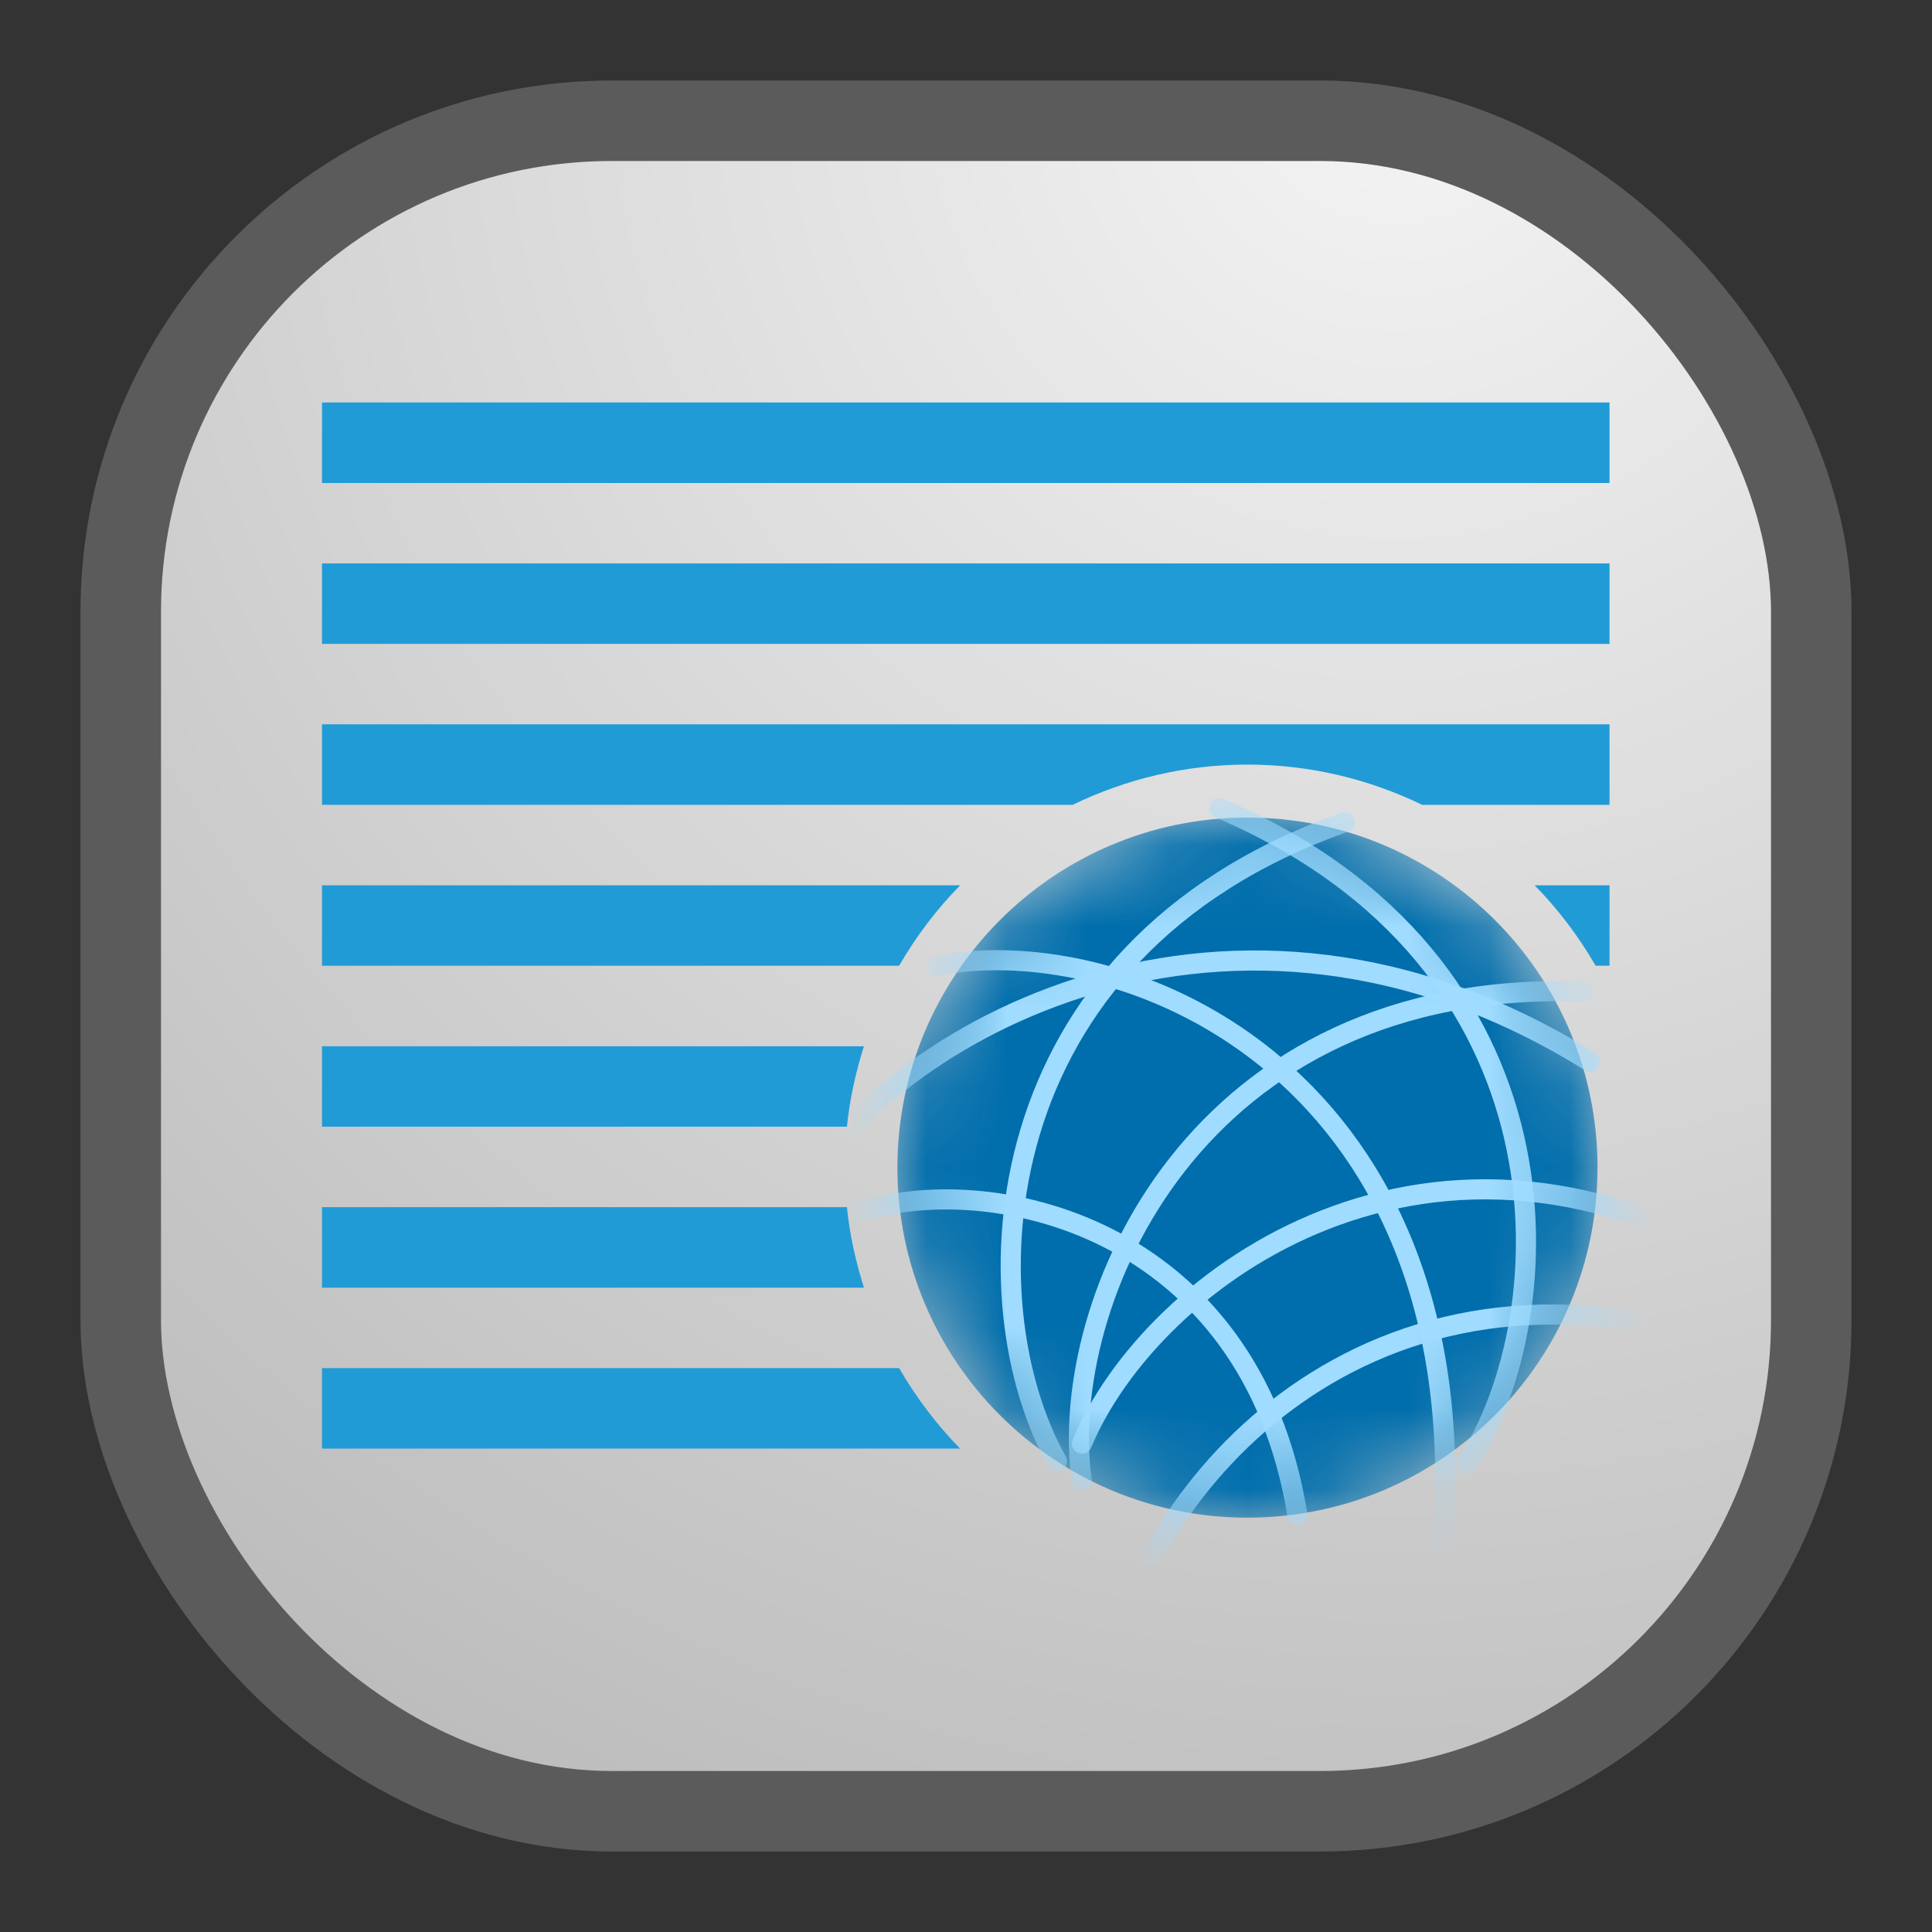 <svg width="24" height="24" viewBox="0 0 24 24" fill="none" xmlns="http://www.w3.org/2000/svg">
<rect x="0" y="0" width="24" height="24" fill="#333333" stroke="none"/>
<rect x="1.5" y="1.5" width="21" height="21" rx="6.1" fill="url(#paint0_radial_21_833)" stroke="#5B5B5B"/>
<path d="M4 5V6H19.994V5H4ZM4 6.999V7.999H19.994V6.999H4ZM4 8.998V9.998H13.325C13.982 9.68 14.716 9.498 15.496 9.498C16.275 9.498 17.009 9.68 17.667 9.998H19.994V8.998H4ZM4 10.998V11.997H11.169C11.38 11.633 11.634 11.296 11.927 10.998H4ZM19.064 10.998C19.357 11.296 19.611 11.633 19.822 11.997H19.994V10.998H19.064ZM4 12.997V13.996H10.521C10.555 13.652 10.631 13.317 10.732 12.997H4ZM4 14.996V15.996H10.732C10.631 15.675 10.555 15.341 10.521 14.996H4ZM4 16.995V17.995H11.927C11.634 17.696 11.38 17.359 11.169 16.995H4Z" fill="#219BD6"/>
<mask id="mask0_21_833" style="mask-type:luminance" maskUnits="userSpaceOnUse" x="11" y="10" width="9" height="10">
<path d="M15.502 19.006C17.986 19.006 20 16.992 20 14.508C20 12.023 17.986 10.009 15.502 10.009C13.017 10.009 11.003 12.023 11.003 14.508C11.003 16.992 13.017 19.006 15.502 19.006Z" fill="white"/>
</mask>
<g mask="url(#mask0_21_833)">
<path d="M15.496 18.853C17.898 18.853 19.845 16.906 19.845 14.505C19.845 12.103 17.898 10.156 15.496 10.156C13.095 10.156 11.148 12.103 11.148 14.505C11.148 16.906 13.095 18.853 15.496 18.853Z" fill="#006EAC"/>
</g>
<mask id="mask1_21_833" style="mask-type:luminance" maskUnits="userSpaceOnUse" x="11" y="10" width="9" height="9">
<path d="M15.496 18.738C17.857 18.738 19.772 16.826 19.772 14.466C19.772 12.106 17.857 10.194 15.496 10.194C13.135 10.194 11.22 12.106 11.22 14.466C11.22 16.826 13.135 18.738 15.496 18.738Z" fill="white"/>
</mask>
<g mask="url(#mask1_21_833)">
<path d="M16.118 18.827C15.534 15.194 12.244 14.517 10.64 15.07" stroke="#A0DCFF" stroke-width="0.25" stroke-linecap="round"/>
</g>
<mask id="mask2_21_833" style="mask-type:luminance" maskUnits="userSpaceOnUse" x="11" y="10" width="9" height="9">
<path d="M15.501 18.833C17.89 18.833 19.827 16.896 19.827 14.507C19.827 12.118 17.89 10.182 15.501 10.182C13.112 10.182 11.176 12.118 11.176 14.507C11.176 16.896 13.112 18.833 15.501 18.833Z" fill="white"/>
</mask>
<g mask="url(#mask2_21_833)">
<path d="M16.707 10.213C12.143 11.821 12.037 16.216 13.129 18.151" stroke="#A0DCFF" stroke-width="0.25" stroke-linecap="round"/>
</g>
<mask id="mask3_21_833" style="mask-type:luminance" maskUnits="userSpaceOnUse" x="11" y="9" width="9" height="10">
<path d="M15.577 18.606C17.965 18.606 19.902 16.669 19.902 14.28C19.902 11.892 17.965 9.955 15.577 9.955C13.188 9.955 11.251 11.892 11.251 14.28C11.251 16.669 13.188 18.606 15.577 18.606Z" fill="white"/>
</mask>
<g mask="url(#mask3_21_833)">
<path d="M19.753 13.188C15.267 10.393 11.027 12.851 9.898 14.863" stroke="#A0DCFF" stroke-width="0.25" stroke-linecap="round"/>
</g>
<mask id="mask4_21_833" style="mask-type:luminance" maskUnits="userSpaceOnUse" x="11" y="10" width="9" height="9">
<path d="M15.501 18.833C17.89 18.833 19.827 16.896 19.827 14.507C19.827 12.118 17.89 10.182 15.501 10.182C13.112 10.182 11.176 12.118 11.176 14.507C11.176 16.896 13.112 18.833 15.501 18.833Z" fill="white"/>
</mask>
<g mask="url(#mask4_21_833)">
<path d="M15.15 10.04C19.604 11.934 19.431 16.326 18.218 18.189" stroke="#A0DCFF" stroke-width="0.25" stroke-linecap="round"/>
</g>
<mask id="mask5_21_833" style="mask-type:luminance" maskUnits="userSpaceOnUse" x="11" y="10" width="9" height="9">
<path d="M15.501 18.833C17.89 18.833 19.827 16.896 19.827 14.507C19.827 12.118 17.89 10.182 15.501 10.182C13.112 10.182 11.176 12.118 11.176 14.507C11.176 16.896 13.112 18.833 15.501 18.833Z" fill="white"/>
</mask>
<g mask="url(#mask5_21_833)">
<path d="M17.918 19.239C18.393 13.403 14.056 11.527 11.627 11.997" stroke="#A0DCFF" stroke-width="0.25" stroke-linecap="round"/>
</g>
<mask id="mask6_21_833" style="mask-type:luminance" maskUnits="userSpaceOnUse" x="11" y="10" width="9" height="9">
<path d="M15.501 18.833C17.89 18.833 19.827 16.896 19.827 14.507C19.827 12.118 17.89 10.182 15.501 10.182C13.112 10.182 11.176 12.118 11.176 14.507C11.176 16.896 13.112 18.833 15.501 18.833Z" fill="white"/>
</mask>
<g mask="url(#mask6_21_833)">
<path d="M21.552 16.73C16.973 15.163 14.167 18.546 13.824 20.742" stroke="#A0DCFF" stroke-width="0.25" stroke-linecap="round"/>
</g>
<mask id="mask7_21_833" style="mask-type:luminance" maskUnits="userSpaceOnUse" x="11" y="10" width="9" height="9">
<path d="M15.501 18.833C17.89 18.833 19.827 16.896 19.827 14.507C19.827 12.118 17.89 10.182 15.501 10.182C13.112 10.182 11.176 12.118 11.176 14.507C11.176 16.896 13.112 18.833 15.501 18.833Z" fill="white"/>
</mask>
<g mask="url(#mask7_21_833)">
<path d="M21.898 15.865C17.821 13.258 14.293 15.881 13.44 17.933" stroke="#A0DCFF" stroke-width="0.25" stroke-linecap="round"/>
</g>
<mask id="mask8_21_833" style="mask-type:luminance" maskUnits="userSpaceOnUse" x="11" y="10" width="9" height="9">
<path d="M15.501 18.833C17.89 18.833 19.827 16.896 19.827 14.507C19.827 12.118 17.89 10.182 15.501 10.182C13.112 10.182 11.176 12.118 11.176 14.507C11.176 16.896 13.112 18.833 15.501 18.833Z" fill="white"/>
</mask>
<g mask="url(#mask8_21_833)">
<path d="M19.677 12.318C14.841 12.14 13.131 16.189 13.437 18.39" stroke="#A0DCFF" stroke-width="0.25" stroke-linecap="round"/>
</g>
<defs>
<radialGradient id="paint0_radial_21_833" cx="0" cy="0" r="1" gradientUnits="userSpaceOnUse" gradientTransform="translate(17.5 1) rotate(116.565) scale(24.597)">
<stop stop-color="#F4F4F4"/>
<stop offset="1" stop-color="#BBBBBB"/>
</radialGradient>
</defs>
</svg>
